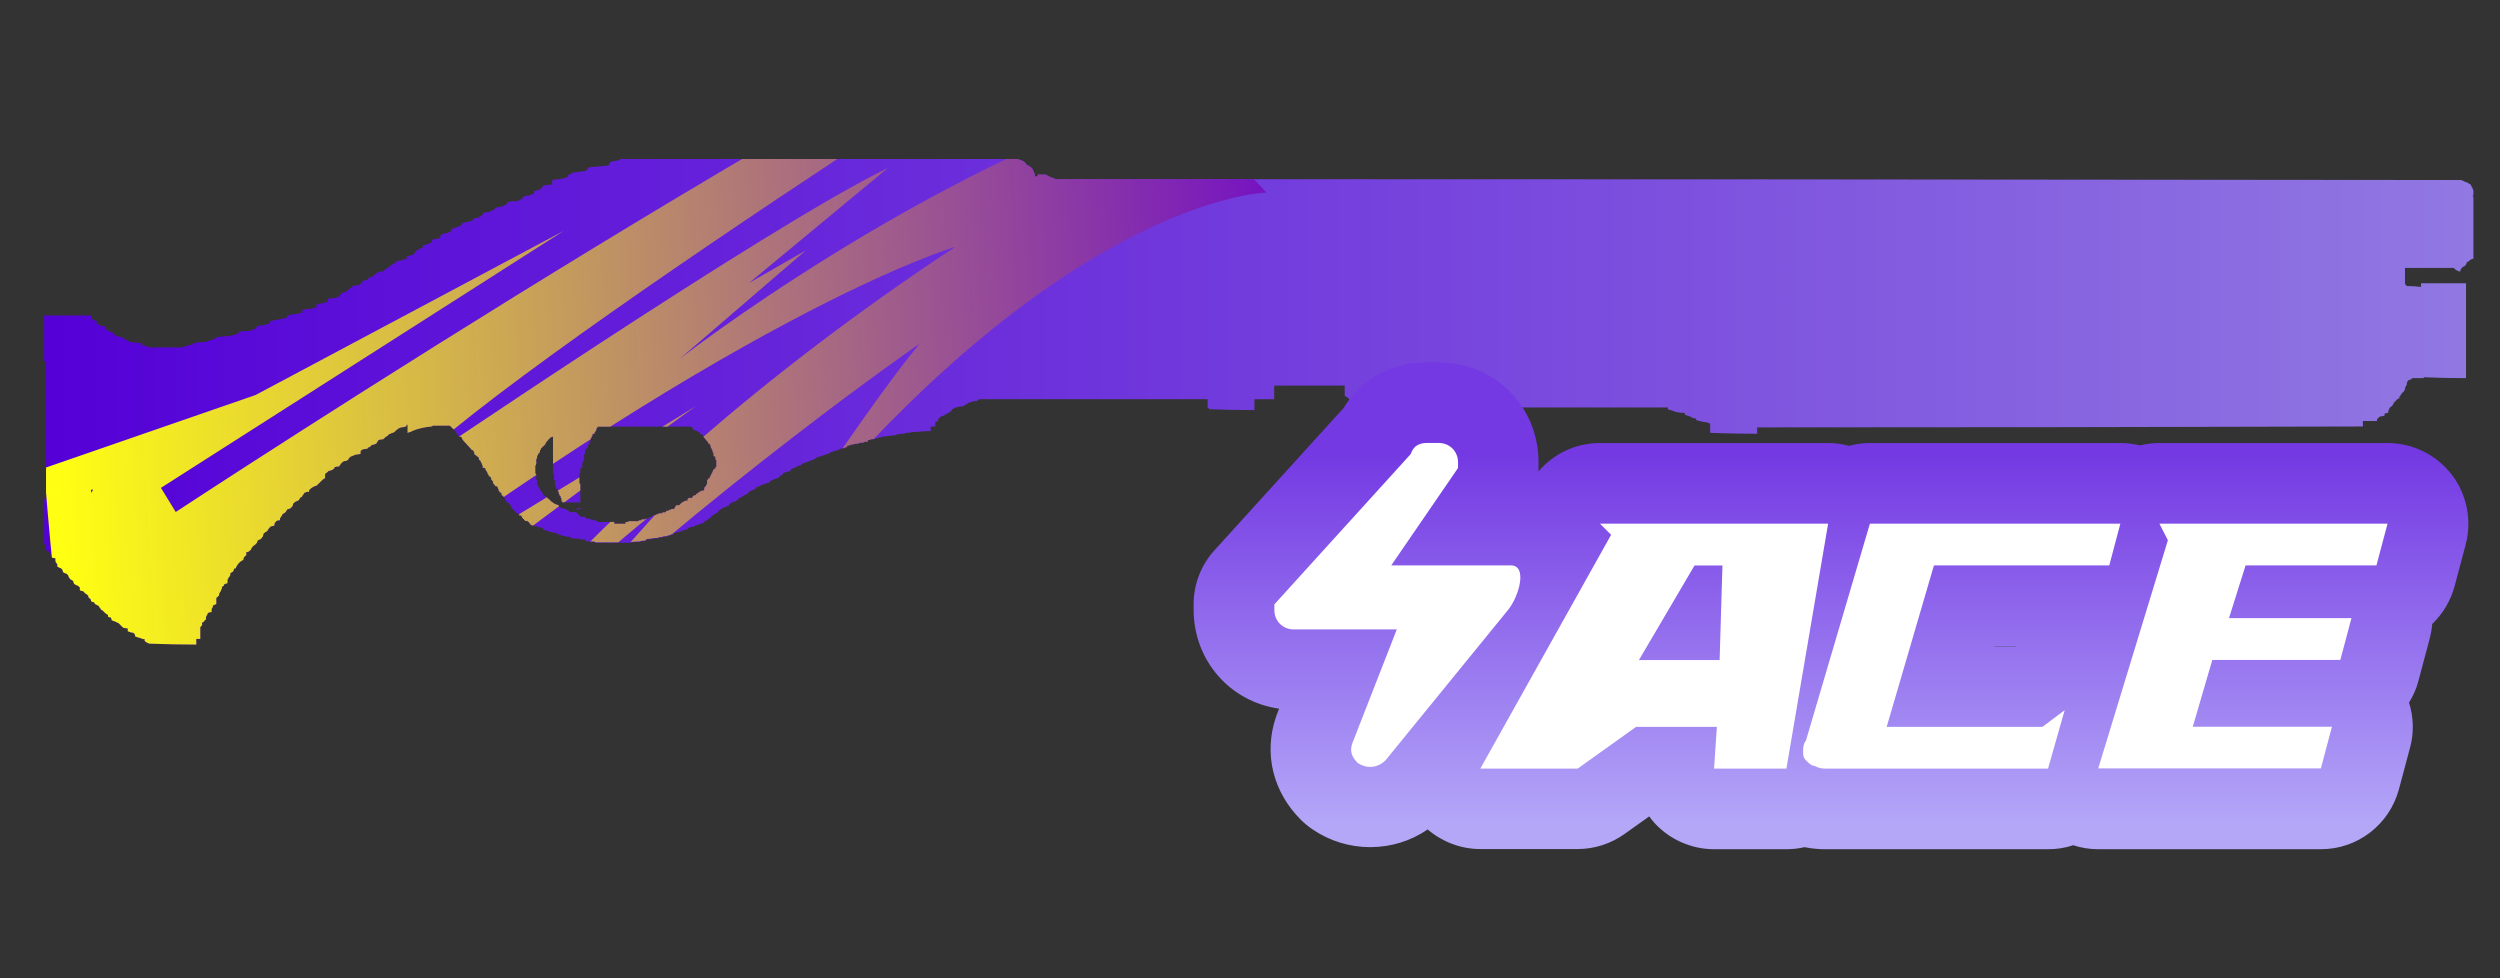 <?xml version="1.0" encoding="utf-8"?>
<!-- Generator: Adobe Illustrator 16.0.0, SVG Export Plug-In . SVG Version: 6.00 Build 0)  -->
<!DOCTYPE svg PUBLIC "-//W3C//DTD SVG 1.1//EN" "http://www.w3.org/Graphics/SVG/1.1/DTD/svg11.dtd">
<svg version="1.1" id="case1" xmlns="http://www.w3.org/2000/svg" xmlns:xlink="http://www.w3.org/1999/xlink" x="0px" y="0px"
	 width="92px" height="36px" viewBox="0 0 92 36" enable-background="new 0 0 92 36" xml:space="preserve">
<rect x="0" y="0" width="92" height="36" fill="#333333" stroke="none"/>
<linearGradient id="sawedoff_2_" gradientUnits="userSpaceOnUse" x1="1.625" y1="14.786" x2="91.023" y2="14.786">
	<stop  offset="0" style="stop-color:#5400D7"/>
	<stop  offset="1" style="stop-color:#9178E2"/>
</linearGradient>
<path id="sawedoff" fill="url(#sawedoff_2_)" d="M22.843,5.852H37.43c0.072,0.015,0.142,0.038,0.208,0.069
	c0.056,0.032,0.103,0.078,0.137,0.132l0.031,0.034h0.034c0.044,0.037,0.09,0.071,0.139,0.101c0.022,0.045,0.045,0.094,0.067,0.135
	c0.001,0.026,0.014,0.05,0.033,0.066v0.104h0.106V6.425h0.312c0.059,0.05,0.129,0.085,0.205,0.101
	c0.046,0.022,0.094,0.045,0.138,0.066c17.233,0,34.479,0.011,51.734,0.033c0.078,0.04,0.158,0.073,0.24,0.1
	c0.033,0.027,0.067,0.05,0.107,0.068c0.021,0.044,0.046,0.089,0.066,0.134c0.02,0.031,0.029,0.065,0.035,0.101v0.133
	c0.002,0.018-0.01,0.034-0.025,0.037c-0.003,0-0.007,0.001-0.01,0c0.021,0.016,0.031,0.039,0.035,0.064v2.259
	c-0.037,0.004-0.07,0.016-0.104,0.034c-0.042,0.04-0.089,0.074-0.139,0.101c-0.016,0.049-0.038,0.095-0.071,0.134
	c-0.058,0.015-0.106,0.051-0.138,0.103c-0.021,0.031-0.031,0.066-0.035,0.103c-0.077-0.016-0.148-0.051-0.208-0.103L90.3,9.859
	h-1.796v0.566c0.001,0.027,0.014,0.052,0.035,0.069l0.034,0.032c0.173,0,0.346,0.011,0.519,0.032v-0.134h1.658v3.492
	c-0.529,0-1.047-0.011-1.555-0.033v0.033h-0.414c-0.021-0.002-0.034,0.01-0.037,0.027c0,0.002,0,0.004,0,0.006
	c-0.029,0.024-0.064,0.036-0.104,0.033c-0.027,0.03-0.053,0.064-0.067,0.102v0.065c-0.021,0.017-0.033,0.042-0.034,0.068
	c-0.025,0.027-0.039,0.064-0.035,0.102c-0.002,0.025-0.015,0.049-0.035,0.064c-0.009,0.034-0.035,0.06-0.068,0.068
	c-0.018,0.037-0.041,0.071-0.067,0.102c0.002,0.017-0.013,0.031-0.026,0.032c-0.002,0-0.006,0-0.009,0v0.068
	c-0.057,0.014-0.104,0.05-0.137,0.102c-0.022,0.021-0.045,0.044-0.07,0.067c-0.002,0.025-0.014,0.049-0.03,0.066
	c-0.023,0.043-0.063,0.078-0.104,0.101c-0.021,0.017-0.035,0.041-0.036,0.068c-0.023,0.027-0.037,0.064-0.034,0.101v0.034
	c-0.048,0.001-0.095,0.012-0.138,0.033v0.066c-0.055,0.024-0.113,0.036-0.172,0.034l-0.104,0.102v0.066h-0.521v0.201
	c-7.441,0.022-14.872,0.034-22.29,0.033v0.235c-0.576,0-1.153-0.012-1.729-0.033v-0.334c-0.072-0.046-0.156-0.069-0.242-0.066
	l-0.275-0.07v-0.06c-0.075,0.006-0.15-0.019-0.207-0.067c-0.068-0.023-0.139-0.045-0.209-0.069v-0.066
	c-0.104,0.001-0.208-0.011-0.311-0.034c-0.103-0.04-0.207-0.073-0.313-0.101v-0.067H50.247c-0.097-0.023-0.188-0.057-0.276-0.101
	c-0.037-0.017-0.072-0.039-0.104-0.067c-0.057-0.026-0.113-0.048-0.174-0.066c-0.025-0.051-0.063-0.097-0.104-0.136
	c-0.038-0.017-0.072-0.039-0.104-0.065v-0.371h-2.596v0.503h-0.725v0.4c-0.53,0-1.082-0.01-1.659-0.032l-0.064-0.068V14.69H36.05
	c-0.042,0.011-0.078,0.035-0.104,0.068h-0.108c-0.029,0.024-0.067,0.036-0.104,0.032c-0.05,0.013-0.096,0.036-0.137,0.067
	c-0.06,0.03-0.117,0.064-0.172,0.101h-0.108c-0.044,0.017-0.091,0.028-0.139,0.033l-0.138,0.068
	c-0.011,0.041-0.036,0.076-0.069,0.101c-0.044,0.022-0.094,0.045-0.138,0.066c0,0.021-0.024,0.033-0.068,0.033
	c0.001,0.017-0.012,0.032-0.029,0.033c-0.002,0-0.004,0-0.007,0c-0.031,0.018-0.066,0.03-0.103,0.033
	c-0.046,0.045-0.082,0.079-0.104,0.102v0.067c-0.032,0.018-0.067,0.029-0.104,0.034v0.167H34.25v0.167
	c-0.163,0-0.324,0.011-0.485,0.032H33.73c-0.105,0-0.21,0.012-0.313,0.035h-0.034c-0.038-0.003-0.075,0.009-0.104,0.033H33.21
	c-0.107,0.002-0.213,0.025-0.312,0.066h-0.031c-0.093,0.001-0.186,0.012-0.276,0.033H32.52c-0.037,0.004-0.071,0.016-0.104,0.034
	h-0.034c-0.037-0.002-0.074,0.009-0.104,0.032h-0.034c-0.027,0.002-0.051,0.015-0.068,0.035H32.14
	c-0.049-0.006-0.098,0.005-0.139,0.032h-0.035c-0.024,0-0.035,0.022-0.035,0.067h-0.07c-0.038-0.003-0.075,0.009-0.104,0.033h-0.035
	c-0.048-0.005-0.097,0.006-0.138,0.033h-0.035c-0.059,0.003-0.117,0.015-0.173,0.033h-0.033c-0.026,0.001-0.051,0.014-0.068,0.034
	h-0.071c-0.022,0-0.034,0.022-0.034,0.066h-0.036c-0.026,0.001-0.051,0.014-0.068,0.034H31.03c-0.038-0.003-0.075,0.008-0.104,0.032
	H30.89c0.002,0.017-0.01,0.031-0.027,0.033c-0.002,0-0.005,0-0.008,0c-0.037,0.005-0.071,0.016-0.104,0.033h-0.033
	c-0.026,0.002-0.05,0.014-0.067,0.033h-0.035c-0.042,0.01-0.078,0.034-0.104,0.067H30.48c-0.027,0.003-0.052,0.015-0.071,0.034
	h-0.034l-0.067,0.033h-0.035c-0.026,0.002-0.051,0.014-0.069,0.033h-0.035c-0.017-0.002-0.032,0.009-0.034,0.026
	c0,0.003,0,0.006,0,0.009h-0.07c-0.033,0.008-0.059,0.032-0.069,0.064h-0.035c0.002,0.016-0.009,0.031-0.024,0.033
	c-0.003,0-0.007,0-0.009,0c-0.038-0.003-0.075,0.009-0.104,0.034H29.79c-0.016-0.002-0.031,0.009-0.034,0.025
	c0,0.003,0,0.006,0,0.008h-0.037c-0.017-0.001-0.032,0.01-0.034,0.026c0,0.002,0,0.004,0,0.007h-0.067
	c-0.017-0.003-0.032,0.009-0.035,0.025c0,0.002,0,0.005,0,0.007h-0.035c-0.035,0.008-0.062,0.034-0.07,0.068
	c-0.038-0.003-0.075,0.008-0.103,0.033h-0.036c-0.017-0.002-0.032,0.009-0.034,0.026c0,0.002,0,0.005,0,0.007h-0.034
	c0.002,0.017-0.011,0.031-0.027,0.033c-0.001,0-0.003,0-0.006,0c-0.038-0.003-0.076,0.009-0.105,0.034
	c-0.022,0-0.034,0.021-0.034,0.065h-0.034c0.001,0.017-0.011,0.032-0.027,0.034c-0.002,0-0.005,0-0.008,0
	c-0.049-0.006-0.098,0.007-0.138,0.036h-0.035l-0.07,0.065v0.041H28.72c-0.022,0-0.035,0.022-0.035,0.065H28.65
	c0.002,0.017-0.011,0.032-0.028,0.034c-0.002,0-0.004,0-0.007,0c-0.037,0.004-0.072,0.016-0.104,0.034h-0.033
	c0.001,0.017-0.013,0.032-0.03,0.033c-0.002,0-0.005,0-0.008,0c-0.026,0.002-0.051,0.015-0.068,0.035h-0.035
	c0.003,0.033-0.021,0.063-0.053,0.066c-0.006,0-0.011,0-0.016,0c-0.026,0.001-0.051,0.013-0.068,0.033h-0.037
	c-0.016-0.003-0.031,0.007-0.035,0.023c0,0.003,0,0.006,0,0.009h-0.066c-0.017-0.003-0.033,0.009-0.036,0.026
	c0,0.002,0,0.005,0,0.008h-0.034c-0.017-0.002-0.032,0.009-0.034,0.025c0,0.003,0,0.006,0,0.008h-0.037
	c-0.017-0.002-0.032,0.009-0.034,0.026c0,0.002,0,0.004,0,0.007h-0.07c0,0.043-0.011,0.066-0.034,0.066
	c-0.017-0.002-0.032,0.009-0.034,0.025c0,0.003,0,0.006,0,0.008h-0.035c-0.016-0.002-0.031,0.008-0.033,0.024
	c0,0.003-0.001,0.006,0,0.008h-0.07l-0.068,0.067c-0.022,0-0.035,0.021-0.035,0.065h-0.035c-0.046,0-0.069,0.011-0.069,0.033H27.37
	c0.002,0.017-0.01,0.033-0.027,0.035c-0.002,0-0.005,0-0.007,0c-0.016-0.003-0.032,0.008-0.035,0.025c0,0.002,0,0.005,0,0.008
	h-0.035c0.002,0.017-0.011,0.031-0.027,0.033c-0.002,0-0.004,0-0.007,0c-0.032-0.005-0.063,0.018-0.067,0.05
	c-0.001,0.006-0.001,0.012,0,0.019h-0.038c0.001,0.016-0.01,0.03-0.026,0.032c-0.002,0-0.004,0-0.007,0
	c-0.017-0.002-0.032,0.008-0.035,0.025c0,0.002,0,0.005,0,0.008h-0.035c-0.044,0-0.067,0.012-0.067,0.034h-0.036
	c-0.016-0.003-0.032,0.009-0.034,0.024c0,0.002,0,0.006,0,0.008h-0.035v0.033c-0.022,0-0.034,0.021-0.034,0.065h-0.034
	c-0.047,0-0.071,0.013-0.071,0.034h-0.034c-0.016-0.003-0.031,0.008-0.033,0.021c0,0.002,0,0.006,0,0.008H26.61l-0.103,0.068
	c-0.033,0.008-0.059,0.033-0.068,0.064c0.002,0.018-0.01,0.033-0.028,0.035c-0.002,0-0.004,0-0.006,0
	c-0.016-0.002-0.031,0.008-0.035,0.021c0,0.005-0.001,0.008,0,0.012h-0.035l-0.138,0.1c-0.023,0-0.034,0.023-0.034,0.068H26.13
	l-0.139,0.102c-0.016-0.003-0.031,0.008-0.034,0.023c0,0.004-0.001,0.006,0,0.008h-0.035c-0.023,0-0.032,0.021-0.032,0.067h-0.071
	c-0.017-0.003-0.032,0.011-0.034,0.025c0,0.003,0,0.005,0,0.007H25.75c-0.026,0.002-0.05,0.016-0.068,0.033
	c-0.038-0.006-0.075,0.009-0.104,0.031c-0.026,0.002-0.051,0.015-0.07,0.033h-0.035c-0.036,0.004-0.071,0.016-0.104,0.032
	c-0.034,0.009-0.061,0.034-0.069,0.067h-0.039c-0.037,0.005-0.073,0.016-0.104,0.033c-0.026,0.002-0.051,0.014-0.069,0.031h-0.03
	c-0.017,0-0.032,0.012-0.033,0.027c0,0.002,0,0.005,0,0.007h-0.037c-0.048-0.006-0.097,0.007-0.138,0.032h-0.036
	c-0.023,0-0.034,0.021-0.034,0.064h-0.071c-0.027,0.002-0.051,0.016-0.069,0.035h-0.032c-0.027,0-0.052,0.012-0.069,0.031h-0.07
	c-0.037-0.002-0.074,0.01-0.104,0.031h-0.036c-0.048,0.002-0.095,0.014-0.138,0.035c-0.093-0.002-0.186,0.01-0.275,0.033H23.88
	c-0.055-0.009-0.109,0.02-0.137,0.066h-0.035c-0.059-0.002-0.117,0.009-0.172,0.031h-0.037c-0.116,0.002-0.231,0.012-0.346,0.033
	H21.91l-0.034-0.033h-0.174v-0.021h-0.139l-0.035-0.068h-0.174l-0.034-0.031h-0.243l-0.034-0.035h-0.069v-0.032h-0.138l-0.034-0.03
	h-0.104l-0.035-0.035H20.56l-0.033-0.066h-0.104V19.6h-0.104l-0.07-0.033h-0.034l-0.036-0.031h-0.068l-0.035-0.033h-0.067
	l-0.033-0.066h-0.07v-0.037h-0.104l-0.035-0.031h-0.068l-0.035-0.033H19.56v-0.029h-0.036l-0.069-0.102H19.42v-0.035h-0.105v-0.033
	h-0.033V19.1h-0.035v-0.033h-0.034v-0.064H19.18v-0.035h-0.07v-0.031l-0.034-0.031h-0.034l-0.14-0.135v-0.033h-0.034v-0.012
	l-0.067-0.066V18.59h-0.037v-0.037H18.73v-0.031l-0.104-0.063v-0.037l-0.07-0.102v-0.033h-0.033v-0.034l-0.068-0.033v-0.066
	l-0.034-0.034h-0.037v-0.038L18.35,18.05v-0.03l-0.034-0.066V17.92c-0.029-0.024-0.066-0.037-0.104-0.034v-0.034l-0.067-0.065
	v-0.065l-0.036-0.036c0.002-0.016-0.008-0.03-0.024-0.032c-0.003,0-0.006,0-0.009,0v-0.069l-0.104-0.101v-0.032l-0.036-0.029v-0.04
	l-0.07-0.1v-0.034l-0.033-0.033h-0.069v-0.067l-0.035-0.077v-0.031l-0.035-0.033v-0.034l-0.07-0.068v-0.064l-0.172-0.137v-0.068
	l-0.034-0.033v-0.033c-0.047,0-0.07-0.011-0.07-0.033l-0.311-0.339V16.17h-0.035v-0.065c-0.017,0.002-0.033-0.01-0.034-0.027
	c0-0.002,0-0.005,0-0.007h-0.069l-0.104-0.134c0.002-0.017-0.009-0.033-0.026-0.036c-0.002,0-0.005,0-0.008,0v-0.036l-0.208-0.201
	H15.93c-0.018,0.019-0.042,0.031-0.068,0.033c-0.212,0.018-0.421,0.063-0.622,0.135c-0.046,0.021-0.094,0.044-0.137,0.065
	c-0.037,0.005-0.073,0.017-0.105,0.035v-0.299h-0.034v0.032l-0.034,0.033c-0.056,0.02-0.115,0.031-0.174,0.033
	c-0.064,0.02-0.124,0.055-0.172,0.102c-0.022,0.021-0.046,0.044-0.07,0.065c-0.028,0.025-0.066,0.039-0.104,0.035l-0.033,0.033
	c-0.045,0-0.086,0.025-0.104,0.067c-0.038,0.016-0.073,0.039-0.103,0.068l-0.071,0.067c-0.059,0.001-0.117,0.011-0.172,0.03
	c-0.017,0.037-0.04,0.071-0.067,0.102c0.002,0.017-0.01,0.032-0.026,0.033c-0.003,0-0.006,0-0.008,0l-0.069,0.033
	c-0.038-0.003-0.075,0.009-0.104,0.034c-0.018,0.041-0.059,0.067-0.104,0.066v0.033c-0.055,0.023-0.114,0.035-0.174,0.032
	c-0.038,0.017-0.073,0.039-0.104,0.066v0.102c-0.055,0.024-0.115,0.036-0.175,0.033c-0.059,0.019-0.116,0.041-0.172,0.067
	c-0.044,0.021-0.081,0.057-0.103,0.101c0.001,0.017-0.01,0.031-0.027,0.033c-0.003,0-0.005,0-0.008,0l-0.033,0.033
	c-0.048-0.006-0.098,0.006-0.138,0.034l-0.067,0.065l-0.07,0.103c-0.059-0.002-0.118,0.009-0.172,0.032v0.032l-0.034,0.034
	c-0.05,0.038-0.111,0.06-0.173,0.065l-0.07,0.068c-0.032,0.008-0.057,0.033-0.066,0.065v0.144c-0.027,0.001-0.052,0.013-0.07,0.034
	c-0.024,0.021-0.046,0.044-0.07,0.067c-0.067,0.066-0.126,0.122-0.171,0.167c-0.091,0.022-0.176,0.068-0.243,0.134l-0.034,0.034
	v0.062h-0.103c-0.018,0.02-0.043,0.032-0.07,0.034c-0.017,0.037-0.041,0.071-0.069,0.1c-0.008,0.034-0.034,0.06-0.068,0.069
	c-0.028,0.03-0.051,0.064-0.068,0.102c-0.046,0.021-0.094,0.042-0.138,0.065l-0.07,0.066c-0.004,0.036-0.016,0.069-0.034,0.103
	c-0.023,0.021-0.047,0.045-0.067,0.065c-0.032,0.019-0.068,0.03-0.104,0.034c-0.028,0.029-0.052,0.063-0.068,0.102
	c-0.032,0.03-0.069,0.055-0.109,0.073c-0.02,0.017-0.032,0.04-0.034,0.065c-0.028,0.029-0.051,0.063-0.068,0.103v0.065
	c-0.048-0.006-0.097,0.007-0.138,0.033c-0.029,0.028-0.052,0.063-0.069,0.103v0.063c-0.048,0.002-0.096,0.014-0.139,0.032
	L9.891,19.45c-0.018,0.036-0.041,0.069-0.068,0.104C9.785,19.57,9.75,19.592,9.719,19.62c-0.026,0.026-0.039,0.063-0.036,0.101
	c0.003,0.018-0.008,0.031-0.025,0.035c-0.003,0-0.006,0-0.009,0c-0.002,0.025-0.014,0.049-0.034,0.064
	c-0.04,0.033-0.087,0.057-0.137,0.068c0.003,0.039-0.01,0.072-0.035,0.102l-0.067,0.066c-0.045,0.021-0.082,0.057-0.105,0.102
	c-0.019,0.018-0.031,0.041-0.033,0.066c-0.022,0.021-0.044,0.045-0.07,0.064c-0.029,0.023-0.066,0.037-0.104,0.031v0.107
	l-0.069,0.065c-0.025,0.026-0.037,0.063-0.034,0.101c-0.031,0.027-0.066,0.053-0.105,0.068c-0.022,0.021-0.044,0.042-0.067,0.066
	c-0.029,0.027-0.053,0.063-0.071,0.101c-0.02,0.017-0.032,0.041-0.033,0.065c0,0.021-0.024,0.033-0.07,0.033
	c-0.004,0.035-0.016,0.068-0.034,0.102c-0.03,0.027-0.065,0.05-0.104,0.063v0.069c-0.011,0.04-0.036,0.074-0.069,0.102
	c-0.002,0.025-0.015,0.051-0.035,0.064v0.132c-0.032,0.019-0.067,0.028-0.103,0.033c-0.02,0.019-0.033,0.042-0.035,0.065
	c-0.033,0.01-0.06,0.035-0.069,0.068c0.003,0.036-0.009,0.07-0.034,0.1c-0.001,0.026-0.014,0.053-0.035,0.067
	C8.073,21.825,8.06,21.861,8.062,21.9c0.002,0.017-0.009,0.031-0.025,0.033c-0.003,0-0.006,0-0.008,0
	c-0.009,0.031-0.036,0.059-0.069,0.064v0.232c-0.031,0.021-0.067,0.031-0.103,0.035c-0.019,0.027-0.03,0.063-0.034,0.094
	c-0.021,0.02-0.034,0.043-0.035,0.068v0.102c-0.049-0.006-0.098,0.009-0.139,0.033c-0.001,0.026-0.014,0.053-0.034,0.068
	C7.613,22.659,7.6,22.684,7.58,22.699v0.102c-0.034,0.012-0.061,0.038-0.072,0.073c-0.018,0.021-0.043,0.032-0.07,0.033v0.102
	l-0.067,0.067v0.436H7.223v0.209c-0.578,0-1.153-0.014-1.728-0.035c-0.065-0.02-0.124-0.055-0.173-0.101V23.52
	c-0.049,0.004-0.098-0.008-0.14-0.033c-0.071-0.016-0.14-0.039-0.207-0.066c0.002-0.037-0.009-0.072-0.034-0.102l-0.034-0.032
	C4.836,23.282,4.766,23.26,4.7,23.23v-0.104c-0.06,0.001-0.118-0.01-0.172-0.03c-0.022-0.023-0.046-0.047-0.07-0.068l-0.104-0.103
	c-0.027-0.001-0.052-0.014-0.07-0.03c-0.056-0.027-0.114-0.049-0.173-0.066c-0.003-0.036-0.015-0.07-0.034-0.102
	c-0.037-0.004-0.072-0.018-0.104-0.033v-0.065c-0.038-0.019-0.072-0.042-0.104-0.069c-0.044-0.043-0.08-0.076-0.103-0.101
	c-0.034-0.009-0.062-0.034-0.07-0.067c-0.027-0.027-0.05-0.061-0.068-0.096c-0.046-0.023-0.094-0.047-0.139-0.07
	c-0.002-0.022-0.014-0.047-0.034-0.063c-0.036-0.005-0.071-0.018-0.103-0.034c0.002-0.037-0.01-0.073-0.034-0.101
	c-0.033-0.008-0.059-0.033-0.068-0.066v-0.038c-0.041-0.041-0.087-0.073-0.138-0.103c-0.01-0.032-0.037-0.059-0.07-0.066
	c-0.037-0.004-0.071-0.016-0.104-0.033v-0.102l-0.07-0.064c-0.05-0.014-0.097-0.035-0.138-0.068
	c-0.019-0.028-0.031-0.063-0.036-0.102c-0.03-0.027-0.065-0.05-0.104-0.066c-0.028-0.029-0.051-0.064-0.069-0.104
	c-0.001-0.025-0.014-0.05-0.034-0.066l-0.034-0.035c-0.05-0.01-0.098-0.031-0.138-0.063c0.003-0.037-0.01-0.074-0.037-0.104
	l-0.033-0.034c-0.049-0.015-0.096-0.036-0.137-0.065v-0.102c-0.017,0.002-0.033-0.012-0.035-0.025c0-0.004,0-0.006,0-0.007
	c-0.021-0.019-0.033-0.042-0.034-0.065v-0.104c-0.048-0.002-0.096-0.016-0.139-0.031c-0.001-0.027-0.014-0.053-0.033-0.068
	c-0.004-0.035-0.016-0.07-0.034-0.104v-0.031l-0.138-0.065v-0.136c-0.02-0.018-0.032-0.039-0.034-0.064
	c-0.021-0.016-0.033-0.04-0.036-0.064V18.36c0.026-0.001,0.051-0.013,0.069-0.033v-5.008c-0.018-0.02-0.042-0.031-0.069-0.033
	v-1.678h1.727v0.101c0.031,0.028,0.065,0.051,0.103,0.068c0.029,0.024,0.067,0.037,0.105,0.034v0.101
	c0.047,0.022,0.094,0.043,0.138,0.068c0.056,0.02,0.114,0.031,0.173,0.033c0.002,0.026,0.014,0.05,0.035,0.066
	c0,0.044,0.025,0.084,0.067,0.102c0.055,0.023,0.115,0.035,0.175,0.032v0.068c0.064,0.044,0.134,0.078,0.208,0.102
	c0.066,0.022,0.137,0.035,0.207,0.035v0.064c0.076,0.015,0.148,0.05,0.207,0.101c0.137,0.024,0.276,0.036,0.415,0.035v0.066
	c0.108,0.02,0.213,0.054,0.313,0.101h1.209c0.11-0.049,0.227-0.083,0.346-0.101c0.033-0.008,0.06-0.033,0.07-0.066h0.034
	c0.137-0.022,0.276-0.034,0.415-0.035c0.101-0.045,0.205-0.079,0.313-0.101c0.02-0.017,0.031-0.04,0.033-0.064h0.035
	c0.134-0.03,0.273-0.045,0.411-0.042c0.141-0.023,0.281-0.058,0.417-0.102v-0.067c0.137-0.021,0.275-0.032,0.414-0.032
	c0.083-0.028,0.164-0.062,0.242-0.102v-0.066h0.035c0.055-0.019,0.113-0.03,0.171-0.033c0.093-0.018,0.186-0.04,0.277-0.067
	c0.018-0.031,0.029-0.065,0.034-0.101h0.069c0.043-0.022,0.091-0.034,0.139-0.034c0.113-0.021,0.241-0.044,0.377-0.068
	c0.02-0.03,0.032-0.065,0.036-0.101h0.034c0.067-0.021,0.137-0.033,0.208-0.033c0.094-0.022,0.195-0.044,0.31-0.067v-0.098
	c0.089-0.024,0.182-0.036,0.275-0.033c0.07-0.022,0.151-0.044,0.243-0.065v-0.106c0.066-0.026,0.137-0.038,0.208-0.033
	c0.066-0.03,0.135-0.052,0.207-0.067V11c0.09-0.025,0.182-0.037,0.275-0.033c0.057-0.026,0.115-0.048,0.175-0.065v-0.07h0.033
	c0.018-0.041,0.059-0.067,0.104-0.067c0.05-0.013,0.097-0.036,0.137-0.069l0.07-0.064c0.026-0.034,0.063-0.058,0.104-0.068V10.53
	c0.08-0.023,0.162-0.034,0.245-0.032c0.025-0.023,0.047-0.045,0.07-0.069l0.104-0.101c0.055-0.024,0.113-0.036,0.173-0.033v-0.066
	c0.043-0.021,0.09-0.033,0.138-0.033c0.04-0.042,0.086-0.076,0.137-0.103c0.021-0.016,0.035-0.04,0.038-0.066h0.033
	c0.054-0.025,0.113-0.036,0.173-0.035c0.05-0.027,0.097-0.062,0.138-0.102c0.038-0.017,0.074-0.04,0.104-0.069
	c0.018-0.019,0.043-0.031,0.069-0.032v-0.03c0.05-0.038,0.11-0.061,0.172-0.067V9.625h0.034c0.041-0.027,0.089-0.039,0.138-0.033
	c0.07-0.021,0.151-0.044,0.243-0.066V9.428h0.034c0.055-0.024,0.114-0.035,0.173-0.033c0.024-0.021,0.047-0.045,0.07-0.068
	c0.018-0.037,0.041-0.071,0.068-0.101c0.032-0.019,0.068-0.03,0.104-0.035V9.156c0.043-0.022,0.091-0.034,0.14-0.034V9.021h0.07
	c0.029-0.024,0.067-0.036,0.104-0.033c0.05-0.013,0.098-0.036,0.139-0.068c0.025-0.028,0.037-0.064,0.033-0.102h0.03
	c0.065-0.025,0.136-0.036,0.207-0.032c0.022-0.022,0.047-0.045,0.07-0.068V8.653c0.061-0.042,0.131-0.065,0.205-0.065
	c0.061-0.019,0.12-0.042,0.177-0.068V8.453h0.036c0.027-0.049,0.082-0.077,0.137-0.069c0.063-0.039,0.134-0.066,0.208-0.08V8.24
	c0.071-0.046,0.155-0.07,0.241-0.068c0.067-0.029,0.137-0.052,0.209-0.068V8.037h0.034c0.054-0.022,0.112-0.033,0.171-0.031
	c0.04-0.042,0.087-0.076,0.139-0.103V7.835C17.84,7.816,17.92,7.805,18,7.804c0.064-0.043,0.135-0.077,0.208-0.101V7.64h0.074
	c0.054-0.024,0.114-0.035,0.173-0.034c0.072-0.026,0.141-0.062,0.204-0.105V7.435c0.125-0.021,0.25-0.032,0.376-0.033L19.24,7.3
	V7.232h0.034c0.055-0.023,0.114-0.034,0.174-0.032c0.066-0.031,0.136-0.053,0.208-0.068v-0.1h0.034
	c0.029-0.024,0.066-0.036,0.104-0.033c0.049-0.013,0.096-0.035,0.138-0.065c0.022-0.031,0.037-0.066,0.044-0.104h0.034
	c0.079-0.021,0.16-0.034,0.242-0.037h0.07V6.629c0.09-0.025,0.183-0.037,0.276-0.034c0.054-0.024,0.113-0.036,0.172-0.034
	c0.046-0.021,0.092-0.043,0.139-0.064V6.425h0.067c0.023-0.022,0.046-0.045,0.071-0.068l0.517-0.068
	c0.031-0.047,0.066-0.091,0.104-0.132c0.23-0.023,0.471-0.045,0.727-0.068c0.013-0.049,0.036-0.095,0.068-0.136
	c0.115-0.021,0.231-0.044,0.346-0.064c-0.003-0.017,0.009-0.033,0.025-0.036C22.836,5.851,22.84,5.851,22.843,5.852z M21.944,15.767
	v0.067l-0.034,0.032v0.033c-0.017-0.001-0.033,0.011-0.034,0.028c0,0.002,0,0.005,0,0.007v0.033h-0.07v0.067
	c-0.017-0.002-0.032,0.01-0.034,0.027c0,0.002,0,0.004,0,0.006v0.034l-0.035,0.032v0.071l-0.034,0.067v0.066H21.67v0.033
	c-0.017-0.002-0.031,0.009-0.034,0.026c0,0.002,0,0.005,0,0.008v0.066l-0.068,0.04v0.064H21.53v0.135h-0.035v0.235H21.46v0.068
	c-0.016-0.002-0.031,0.008-0.034,0.024c0,0.003,0,0.006,0,0.009v0.167c-0.046,0-0.071,0.012-0.071,0.033v0.17h-0.034v0.369
	l0.034,0.033v0.671h-0.659v-0.033h-0.032v-0.1l-0.031-0.034v-0.067h-0.037V18.22l-0.036-0.064v-0.07h-0.034v-0.064l-0.07-0.066
	v-0.067l-0.034-0.034v-0.168l-0.035-0.032v-0.201l-0.037-0.033v-1.345h-0.032l-0.07,0.034c0.001,0.017-0.012,0.031-0.028,0.032
	c-0.002,0-0.003,0-0.006,0l-0.138,0.169v0.033l-0.172,0.168v0.032l-0.035,0.033v0.067l-0.068,0.068v0.034l-0.035,0.032v0.069
	l-0.032,0.064v0.168L19.7,17.145v0.273l0.034,0.033v0.201l0.033,0.032v0.135l0.035,0.032v0.069l0.068,0.033v0.066l0.035,0.034v0.033
	l0.072,0.067v0.065h0.034l0.138,0.102v0.033h0.033l0.14,0.133h0.032v0.034h0.034l0.037,0.035h0.033l0.071,0.035h0.033v0.064h0.037
	l0.038,0.033h0.034l0.035,0.031h0.103v0.033h0.07v0.033h0.031l0.067,0.063h0.244v0.037h0.034v0.033h0.034v0.031h0.036v0.033h0.034
	v0.039h0.175l0.034,0.064h0.105l0.033,0.027h0.104v0.031h0.104l0.034,0.035h0.034l0.035,0.031h0.587v0.068h0.415v-0.066h0.105
	v-0.027h0.377v-0.033h0.104v-0.034h0.137V19.09h0.138v-0.063h0.107v-0.039h0.038v-0.033h0.104l0.033-0.031h0.071v-0.033h0.139
	v-0.035h0.103l0.07-0.064h0.069v-0.032h0.07l0.033-0.032h0.104v-0.033l0.07-0.104h0.104l0.102-0.103h0.036
	c-0.002-0.016,0.009-0.03,0.025-0.032c0.002,0,0.005,0,0.008,0l0.067-0.032h0.071v-0.068c0.017,0.002,0.031-0.009,0.034-0.026
	c0-0.002,0-0.005,0-0.007h0.137v-0.033l0.07-0.068h0.067c-0.003-0.033,0.02-0.062,0.053-0.066c0.006,0,0.011,0,0.017,0
	c-0.001-0.017,0.011-0.032,0.028-0.034c0.002,0,0.003,0,0.006,0l0.03-0.034h0.034l0.034-0.032h0.07l0.033-0.034v-0.066
	c-0.002-0.017,0.01-0.031,0.027-0.033c0.002,0,0.004,0,0.007,0v-0.035h0.034v-0.035c-0.001-0.017,0.011-0.031,0.027-0.033
	c0.003,0,0.005,0,0.008,0v-0.167h0.034v-0.037l0.07-0.034v-0.06h0.033v-0.04c-0.002-0.015,0.008-0.03,0.023-0.032
	c0.004,0,0.007,0,0.011,0v-0.033c-0.002-0.017,0.01-0.032,0.027-0.035c0.002,0,0.005,0,0.007,0v-0.035l0.034-0.064
	c0-0.022,0.023-0.034,0.068-0.034v-0.066h0.034v-0.238c0.002-0.016-0.009-0.031-0.025-0.033c-0.003,0-0.006,0-0.009,0v-0.1
	l-0.068-0.033V16.71c0-0.044-0.011-0.068-0.034-0.068v-0.066l-0.034-0.033v-0.035l-0.034-0.034v-0.066l-0.033-0.034V16.34
	l-0.07-0.033v-0.034l-0.171-0.203v-0.033l-0.07-0.066H25.78l-0.034-0.033v-0.036h-0.034l-0.104-0.065H25.54l-0.069-0.105
	c-0.029-0.024-0.066-0.036-0.104-0.033h-3.353c-0.017-0.002-0.033,0.01-0.035,0.027c0,0.002,0,0.004,0,0.006
	c0.004,0.015-0.004,0.03-0.019,0.034C21.954,15.768,21.949,15.768,21.944,15.767z M21.219,18.76
	c0.002-0.025,0.015-0.051,0.034-0.066h0.174C21.355,18.707,21.286,18.73,21.219,18.76z M3.352,18.155
	c0.002-0.027,0.014-0.051,0.034-0.069c0.021-0.016,0.033-0.04,0.035-0.066H3.352v0.133V18.155z"/>
<g>
	<defs>
		<path id="sawedoff_1_" d="M22.843,5.852H37.43c0.072,0.015,0.142,0.038,0.208,0.069c0.056,0.032,0.103,0.078,0.137,0.132
			l0.031,0.034h0.034c0.044,0.037,0.09,0.071,0.139,0.101c0.022,0.045,0.045,0.094,0.067,0.135c0.001,0.026,0.014,0.05,0.033,0.066
			v0.104h0.106V6.425h0.312c0.059,0.05,0.129,0.085,0.205,0.101c0.046,0.022,0.094,0.045,0.138,0.066
			c17.233,0,34.479,0.011,51.734,0.033c0.078,0.04,0.158,0.073,0.24,0.1c0.033,0.027,0.067,0.05,0.107,0.068
			c0.021,0.044,0.046,0.089,0.066,0.134c0.02,0.031,0.029,0.065,0.035,0.101v0.133c0.002,0.018-0.01,0.034-0.025,0.037
			c-0.003,0-0.007,0.001-0.01,0c0.021,0.016,0.031,0.039,0.035,0.064v2.259c-0.037,0.004-0.07,0.016-0.104,0.034
			c-0.042,0.04-0.089,0.074-0.139,0.101c-0.016,0.049-0.038,0.095-0.071,0.134c-0.058,0.015-0.106,0.051-0.138,0.103
			c-0.021,0.031-0.031,0.066-0.035,0.103c-0.077-0.016-0.148-0.051-0.208-0.103L90.3,9.859h-1.796v0.566
			c0.001,0.027,0.014,0.052,0.035,0.069l0.034,0.032c0.173,0,0.346,0.011,0.519,0.032v-0.134h1.658v3.492
			c-0.529,0-1.047-0.011-1.555-0.033v0.033h-0.414c-0.021-0.002-0.034,0.01-0.037,0.027c0,0.002,0,0.004,0,0.006
			c-0.029,0.024-0.064,0.036-0.104,0.033c-0.027,0.03-0.053,0.064-0.067,0.102v0.065c-0.021,0.017-0.033,0.042-0.034,0.068
			c-0.025,0.027-0.039,0.064-0.035,0.102c-0.002,0.025-0.015,0.049-0.035,0.064c-0.009,0.034-0.035,0.06-0.068,0.068
			c-0.018,0.037-0.041,0.071-0.067,0.102c0.002,0.017-0.013,0.031-0.026,0.032c-0.002,0-0.006,0-0.009,0v0.068
			c-0.057,0.014-0.104,0.05-0.137,0.102c-0.022,0.021-0.045,0.044-0.07,0.067c-0.002,0.025-0.014,0.049-0.03,0.066
			c-0.023,0.043-0.063,0.078-0.104,0.101c-0.021,0.017-0.035,0.041-0.036,0.068c-0.023,0.027-0.037,0.064-0.034,0.101v0.034
			c-0.048,0.001-0.095,0.012-0.138,0.033v0.066c-0.055,0.024-0.113,0.036-0.172,0.034l-0.104,0.102v0.066h-0.521v0.2
			c-7.441,0.022-14.872,0.035-22.29,0.033v0.235c-0.576,0-1.153-0.012-1.729-0.032v-0.334c-0.072-0.047-0.156-0.07-0.242-0.066
			l-0.275-0.07v-0.06c-0.075,0.006-0.15-0.019-0.207-0.067c-0.068-0.023-0.139-0.045-0.209-0.069v-0.066
			c-0.104,0.001-0.208-0.011-0.311-0.034c-0.103-0.04-0.207-0.073-0.313-0.101v-0.067H50.247c-0.097-0.023-0.188-0.057-0.276-0.101
			c-0.037-0.017-0.072-0.039-0.104-0.067c-0.057-0.026-0.113-0.048-0.174-0.066c-0.025-0.051-0.063-0.097-0.104-0.136
			c-0.038-0.017-0.072-0.039-0.104-0.065v-0.371h-2.596v0.503h-0.725v0.4c-0.53,0-1.082-0.01-1.659-0.032l-0.064-0.068V14.69H36.05
			c-0.042,0.011-0.078,0.035-0.104,0.068h-0.108c-0.029,0.024-0.067,0.036-0.104,0.032c-0.05,0.013-0.096,0.036-0.137,0.067
			c-0.06,0.03-0.117,0.064-0.172,0.101h-0.108c-0.044,0.017-0.091,0.028-0.139,0.033l-0.138,0.068
			c-0.011,0.041-0.036,0.076-0.069,0.101c-0.044,0.022-0.094,0.045-0.138,0.066c0,0.021-0.024,0.033-0.068,0.033
			c0.001,0.017-0.012,0.032-0.029,0.033c-0.002,0-0.004,0-0.007,0c-0.031,0.018-0.066,0.03-0.103,0.033
			c-0.046,0.045-0.082,0.079-0.104,0.102v0.067c-0.032,0.018-0.067,0.029-0.104,0.033v0.168H34.25v0.166
			c-0.163,0-0.324,0.012-0.485,0.033H33.73c-0.105,0-0.21,0.012-0.313,0.035h-0.034c-0.038-0.004-0.075,0.008-0.104,0.032H33.21
			c-0.107,0.002-0.213,0.024-0.312,0.065h-0.031c-0.093,0.002-0.186,0.013-0.276,0.033H32.52c-0.037,0.004-0.071,0.017-0.104,0.035
			h-0.034c-0.037-0.003-0.074,0.008-0.104,0.031h-0.034c-0.027,0.002-0.051,0.016-0.068,0.035H32.14
			c-0.049-0.006-0.098,0.005-0.139,0.031h-0.035c-0.024,0-0.035,0.022-0.035,0.068h-0.07c-0.038-0.004-0.075,0.008-0.104,0.032
			h-0.035c-0.048-0.005-0.097,0.006-0.138,0.033h-0.035c-0.059,0.003-0.117,0.015-0.173,0.032h-0.033
			c-0.026,0.002-0.051,0.015-0.068,0.035h-0.071c-0.022,0-0.034,0.021-0.034,0.065h-0.036c-0.026,0.001-0.051,0.015-0.068,0.034
			H31.03c-0.038-0.003-0.075,0.008-0.104,0.031H30.89c0.002,0.018-0.01,0.031-0.027,0.033c-0.002,0-0.005,0-0.008,0
			c-0.037,0.006-0.071,0.017-0.104,0.033h-0.033c-0.026,0.002-0.05,0.014-0.067,0.033h-0.035c-0.042,0.01-0.078,0.034-0.104,0.066
			H30.48c-0.027,0.004-0.052,0.016-0.071,0.035h-0.034l-0.067,0.032h-0.035c-0.026,0.003-0.051,0.015-0.069,0.033h-0.035
			c-0.017-0.002-0.032,0.009-0.034,0.026c0,0.002,0,0.006,0,0.009h-0.07c-0.033,0.008-0.059,0.032-0.069,0.063h-0.035
			c0.002,0.017-0.009,0.031-0.024,0.033c-0.003,0-0.007,0-0.009,0c-0.038-0.003-0.075,0.01-0.104,0.034H29.79
			c-0.016-0.002-0.031,0.009-0.034,0.024c0,0.004,0,0.006,0,0.009h-0.037c-0.017-0.001-0.032,0.01-0.034,0.026
			c0,0.002,0,0.004,0,0.006h-0.067c-0.017-0.002-0.032,0.01-0.035,0.025c0,0.002,0,0.006,0,0.008h-0.035
			c-0.035,0.008-0.062,0.033-0.07,0.067c-0.038-0.003-0.075,0.008-0.103,0.033h-0.036c-0.017-0.003-0.032,0.009-0.034,0.026
			c0,0.002,0,0.004,0,0.006h-0.034c0.002,0.018-0.011,0.031-0.027,0.033c-0.001,0-0.003,0-0.006,0
			c-0.038-0.002-0.076,0.01-0.105,0.034c-0.022,0-0.034,0.021-0.034,0.065h-0.034c0.001,0.017-0.011,0.031-0.027,0.033
			c-0.002,0-0.005,0-0.008,0c-0.049-0.006-0.098,0.008-0.138,0.037h-0.035l-0.07,0.064v0.041H28.72
			c-0.022,0-0.035,0.021-0.035,0.064H28.65c0.002,0.018-0.011,0.033-0.028,0.035c-0.002,0-0.004,0-0.007,0
			c-0.037,0.004-0.072,0.016-0.104,0.033h-0.033c0.001,0.018-0.013,0.032-0.03,0.033c-0.002,0-0.005,0-0.008,0
			c-0.026,0.002-0.051,0.016-0.068,0.035h-0.035c0.003,0.033-0.021,0.063-0.053,0.066c-0.006,0-0.011,0-0.016,0
			c-0.026,0-0.051,0.012-0.068,0.032h-0.037c-0.016-0.003-0.031,0.007-0.035,0.022c0,0.004,0,0.007,0,0.01h-0.066
			c-0.017-0.003-0.033,0.009-0.036,0.025c0,0.002,0,0.006,0,0.008h-0.034c-0.017-0.002-0.032,0.01-0.034,0.025
			c0,0.004,0,0.006,0,0.008h-0.037c-0.017-0.002-0.032,0.01-0.034,0.026c0,0.002,0,0.005,0,0.007h-0.07
			c0,0.043-0.011,0.066-0.034,0.066c-0.017-0.002-0.032,0.009-0.034,0.025c0,0.002,0,0.006,0,0.008h-0.035
			c-0.016-0.002-0.031,0.008-0.033,0.023c0,0.004-0.001,0.006,0,0.008h-0.07l-0.068,0.067c-0.022,0-0.035,0.021-0.035,0.065h-0.035
			c-0.046,0-0.069,0.011-0.069,0.033H27.37c0.002,0.017-0.01,0.032-0.027,0.035c-0.002,0-0.005,0-0.007,0
			c-0.016-0.004-0.032,0.008-0.035,0.024c0,0.002,0,0.005,0,0.008h-0.035c0.002,0.017-0.011,0.031-0.027,0.033
			c-0.002,0-0.004,0-0.007,0c-0.032-0.005-0.063,0.019-0.067,0.05c-0.001,0.006-0.001,0.012,0,0.02h-0.038
			c0.001,0.016-0.01,0.029-0.026,0.031c-0.002,0-0.004,0-0.007,0c-0.017-0.002-0.032,0.008-0.035,0.025c0,0.002,0,0.005,0,0.008
			h-0.035c-0.044,0-0.067,0.012-0.067,0.034h-0.036c-0.016-0.003-0.032,0.009-0.034,0.024c0,0.002,0,0.006,0,0.008h-0.035v0.033
			c-0.022,0-0.034,0.021-0.034,0.065h-0.034c-0.047,0-0.071,0.013-0.071,0.034h-0.034c-0.016-0.003-0.031,0.008-0.033,0.021
			c0,0.002,0,0.006,0,0.008H26.61l-0.103,0.068c-0.033,0.008-0.059,0.033-0.068,0.064c0.002,0.018-0.01,0.033-0.028,0.035
			c-0.002,0-0.004,0-0.006,0c-0.016-0.002-0.031,0.008-0.035,0.021c0,0.005-0.001,0.008,0,0.012h-0.035l-0.138,0.1
			c-0.023,0-0.034,0.023-0.034,0.068H26.13l-0.139,0.102c-0.016-0.003-0.031,0.008-0.034,0.023c0,0.004-0.001,0.006,0,0.008h-0.035
			c-0.023,0-0.032,0.021-0.032,0.067h-0.071c-0.017-0.003-0.032,0.011-0.034,0.025c0,0.003,0,0.005,0,0.007H25.75
			c-0.026,0.002-0.05,0.016-0.068,0.033c-0.038-0.006-0.075,0.009-0.104,0.031c-0.026,0.002-0.051,0.015-0.07,0.033h-0.035
			c-0.036,0.004-0.071,0.016-0.104,0.032c-0.034,0.009-0.061,0.034-0.069,0.067h-0.039c-0.037,0.005-0.073,0.016-0.104,0.033
			c-0.026,0.002-0.051,0.014-0.069,0.031h-0.03c-0.017,0-0.032,0.012-0.033,0.027c0,0.002,0,0.005,0,0.007h-0.037
			c-0.048-0.006-0.097,0.007-0.138,0.032h-0.036c-0.023,0-0.034,0.021-0.034,0.064h-0.071c-0.027,0.002-0.051,0.016-0.069,0.035
			h-0.032c-0.027,0-0.052,0.012-0.069,0.031h-0.07c-0.037-0.002-0.074,0.01-0.104,0.031h-0.036
			c-0.048,0.002-0.095,0.014-0.138,0.035c-0.093-0.002-0.186,0.01-0.275,0.033H23.88c-0.055-0.009-0.109,0.02-0.137,0.066h-0.035
			c-0.059-0.002-0.117,0.009-0.172,0.031h-0.037c-0.116,0.002-0.231,0.012-0.346,0.033H21.91l-0.034-0.033h-0.174v-0.021h-0.139
			l-0.035-0.068h-0.174l-0.034-0.031h-0.243l-0.034-0.035h-0.069v-0.032h-0.138l-0.034-0.03h-0.104l-0.035-0.035H20.56l-0.033-0.066
			h-0.104V19.6h-0.104l-0.07-0.033h-0.034l-0.036-0.031h-0.068l-0.035-0.033h-0.067l-0.033-0.066h-0.07v-0.037h-0.104l-0.035-0.031
			h-0.068l-0.035-0.033H19.56v-0.029h-0.036l-0.069-0.102H19.42v-0.035h-0.105v-0.033h-0.033V19.1h-0.035v-0.033h-0.034v-0.064
			H19.18v-0.035h-0.07v-0.031l-0.034-0.031h-0.034l-0.14-0.135v-0.033h-0.034v-0.012l-0.067-0.066V18.59h-0.037v-0.037H18.73v-0.031
			l-0.104-0.063v-0.037l-0.07-0.102v-0.033h-0.033v-0.034l-0.068-0.032v-0.066l-0.034-0.034h-0.037v-0.038L18.35,18.05v-0.03
			l-0.034-0.065V17.92c-0.029-0.023-0.066-0.037-0.104-0.033v-0.035l-0.067-0.064v-0.064l-0.036-0.037
			c0.002-0.016-0.008-0.029-0.024-0.031c-0.003,0-0.006,0-0.009,0v-0.069l-0.104-0.101v-0.032l-0.036-0.029v-0.04l-0.07-0.1v-0.034
			l-0.033-0.033h-0.069v-0.067l-0.035-0.076v-0.031l-0.035-0.033v-0.033l-0.07-0.068v-0.064l-0.172-0.137v-0.068l-0.034-0.033V16.57
			c-0.047,0-0.07-0.01-0.07-0.032l-0.311-0.339V16.17h-0.035v-0.064c-0.017,0.002-0.033-0.01-0.034-0.027c0-0.002,0-0.006,0-0.008
			h-0.069l-0.104-0.133c0.002-0.018-0.009-0.033-0.026-0.037c-0.002,0-0.005,0-0.008,0v-0.035l-0.208-0.201H15.93
			c-0.018,0.02-0.042,0.031-0.068,0.033c-0.212,0.018-0.421,0.063-0.622,0.135c-0.046,0.021-0.094,0.044-0.137,0.064
			c-0.037,0.006-0.073,0.018-0.105,0.035v-0.299h-0.034v0.032l-0.034,0.032c-0.056,0.021-0.115,0.031-0.174,0.033
			c-0.064,0.021-0.124,0.056-0.172,0.103c-0.022,0.021-0.046,0.044-0.07,0.065c-0.028,0.024-0.066,0.039-0.104,0.035l-0.033,0.032
			c-0.045,0-0.086,0.025-0.104,0.067c-0.038,0.016-0.073,0.039-0.103,0.068l-0.071,0.066c-0.059,0.001-0.117,0.012-0.172,0.029
			c-0.017,0.037-0.04,0.072-0.067,0.103c0.002,0.017-0.01,0.032-0.026,0.033c-0.003,0-0.006,0-0.008,0l-0.069,0.033
			c-0.038-0.003-0.075,0.009-0.104,0.034c-0.018,0.041-0.059,0.066-0.104,0.065v0.033c-0.055,0.022-0.114,0.035-0.174,0.032
			c-0.038,0.017-0.073,0.039-0.104,0.066v0.102c-0.055,0.023-0.115,0.035-0.175,0.033c-0.059,0.019-0.116,0.041-0.172,0.066
			c-0.044,0.021-0.081,0.057-0.103,0.102c0.001,0.017-0.01,0.031-0.027,0.033c-0.003,0-0.005,0-0.008,0l-0.033,0.032
			c-0.048-0.006-0.098,0.007-0.138,0.034l-0.067,0.064l-0.07,0.104c-0.059-0.002-0.118,0.01-0.172,0.032v0.032l-0.034,0.033
			c-0.05,0.039-0.111,0.061-0.173,0.065l-0.07,0.067c-0.032,0.009-0.057,0.033-0.066,0.065v0.144
			c-0.027,0.002-0.052,0.014-0.07,0.035c-0.024,0.021-0.046,0.043-0.07,0.066c-0.067,0.066-0.126,0.122-0.171,0.167
			c-0.091,0.022-0.176,0.067-0.243,0.134l-0.034,0.034v0.062h-0.103c-0.018,0.021-0.043,0.033-0.07,0.035
			c-0.017,0.037-0.041,0.07-0.069,0.1c-0.008,0.033-0.034,0.06-0.068,0.068c-0.028,0.03-0.051,0.064-0.068,0.103
			c-0.046,0.021-0.094,0.042-0.138,0.065l-0.07,0.065c-0.004,0.036-0.016,0.069-0.034,0.103c-0.023,0.021-0.047,0.045-0.067,0.065
			c-0.032,0.019-0.068,0.03-0.104,0.034c-0.028,0.029-0.052,0.063-0.068,0.102c-0.032,0.03-0.069,0.055-0.109,0.073
			c-0.02,0.017-0.032,0.04-0.034,0.065c-0.028,0.029-0.051,0.063-0.068,0.103v0.065c-0.048-0.006-0.097,0.007-0.138,0.033
			c-0.029,0.028-0.052,0.063-0.069,0.103v0.063c-0.048,0.002-0.096,0.014-0.139,0.032L9.891,19.45
			c-0.018,0.036-0.041,0.069-0.068,0.104C9.785,19.57,9.75,19.592,9.719,19.62c-0.026,0.026-0.039,0.063-0.036,0.101
			c0.003,0.018-0.008,0.031-0.025,0.035c-0.003,0-0.006,0-0.009,0c-0.002,0.025-0.014,0.049-0.034,0.064
			c-0.04,0.033-0.087,0.057-0.137,0.068c0.003,0.039-0.01,0.072-0.035,0.102l-0.067,0.066c-0.045,0.021-0.082,0.057-0.105,0.102
			c-0.019,0.018-0.031,0.041-0.033,0.066c-0.022,0.021-0.044,0.045-0.07,0.064c-0.029,0.023-0.066,0.037-0.104,0.031v0.107
			l-0.069,0.065c-0.025,0.026-0.037,0.063-0.034,0.101c-0.031,0.027-0.066,0.053-0.105,0.068c-0.022,0.021-0.044,0.042-0.067,0.066
			c-0.029,0.027-0.053,0.063-0.071,0.101c-0.02,0.017-0.032,0.041-0.033,0.065c0,0.021-0.024,0.033-0.07,0.033
			c-0.004,0.035-0.016,0.068-0.034,0.102c-0.03,0.027-0.065,0.05-0.104,0.063v0.069c-0.011,0.04-0.036,0.074-0.069,0.102
			c-0.002,0.025-0.015,0.051-0.035,0.064v0.132c-0.032,0.019-0.067,0.028-0.103,0.033c-0.02,0.019-0.033,0.042-0.035,0.065
			c-0.033,0.01-0.06,0.035-0.069,0.068c0.003,0.036-0.009,0.07-0.034,0.1c-0.001,0.026-0.014,0.053-0.035,0.067
			C8.073,21.825,8.06,21.861,8.062,21.9c0.002,0.017-0.009,0.031-0.025,0.033c-0.003,0-0.006,0-0.008,0
			c-0.009,0.031-0.036,0.059-0.069,0.064v0.232c-0.031,0.021-0.067,0.031-0.103,0.035c-0.019,0.027-0.03,0.063-0.034,0.094
			c-0.021,0.02-0.034,0.043-0.035,0.068v0.102c-0.049-0.006-0.098,0.009-0.139,0.033c-0.001,0.026-0.014,0.053-0.034,0.068
			C7.613,22.659,7.6,22.684,7.58,22.699v0.102c-0.034,0.012-0.061,0.038-0.072,0.073c-0.018,0.021-0.043,0.032-0.07,0.033v0.102
			l-0.067,0.067v0.436H7.223v0.209c-0.578,0-1.153-0.014-1.728-0.035c-0.065-0.02-0.124-0.055-0.173-0.101V23.52
			c-0.049,0.004-0.098-0.008-0.14-0.033c-0.071-0.016-0.14-0.039-0.207-0.066c0.002-0.037-0.009-0.072-0.034-0.102l-0.034-0.032
			C4.836,23.282,4.766,23.26,4.7,23.23v-0.104c-0.06,0.001-0.118-0.01-0.172-0.03c-0.022-0.023-0.046-0.047-0.07-0.068l-0.104-0.103
			c-0.027-0.001-0.052-0.014-0.07-0.03c-0.056-0.027-0.114-0.049-0.173-0.066c-0.003-0.036-0.015-0.07-0.034-0.102
			c-0.037-0.004-0.072-0.018-0.104-0.033v-0.065c-0.038-0.019-0.072-0.042-0.104-0.069c-0.044-0.043-0.08-0.076-0.103-0.101
			c-0.034-0.009-0.062-0.034-0.07-0.067c-0.027-0.027-0.05-0.061-0.068-0.096c-0.046-0.023-0.094-0.047-0.139-0.07
			c-0.002-0.022-0.014-0.047-0.034-0.063c-0.036-0.005-0.071-0.018-0.103-0.034c0.002-0.037-0.01-0.073-0.034-0.101
			c-0.033-0.008-0.059-0.033-0.068-0.066v-0.038c-0.041-0.041-0.087-0.073-0.138-0.103c-0.01-0.032-0.037-0.059-0.07-0.066
			c-0.037-0.004-0.071-0.016-0.104-0.033v-0.102l-0.07-0.064c-0.05-0.014-0.097-0.035-0.138-0.068
			c-0.019-0.028-0.031-0.063-0.036-0.102c-0.03-0.027-0.065-0.05-0.104-0.066c-0.028-0.029-0.051-0.064-0.069-0.104
			c-0.001-0.025-0.014-0.05-0.034-0.066l-0.034-0.035c-0.05-0.01-0.098-0.031-0.138-0.063c0.003-0.037-0.01-0.074-0.037-0.104
			l-0.033-0.034c-0.049-0.015-0.096-0.036-0.137-0.065v-0.102c-0.017,0.002-0.033-0.012-0.035-0.025c0-0.004,0-0.006,0-0.007
			c-0.021-0.019-0.033-0.042-0.034-0.065v-0.104c-0.048-0.002-0.096-0.016-0.139-0.031c-0.001-0.027-0.014-0.053-0.033-0.068
			c-0.004-0.035-0.016-0.07-0.034-0.104v-0.031l-0.138-0.065v-0.136c-0.02-0.018-0.032-0.039-0.034-0.064
			c-0.021-0.016-0.033-0.04-0.036-0.064v-1.621c0.026,0,0.051-0.012,0.069-0.032v-5.008c-0.018-0.02-0.042-0.031-0.069-0.033v-1.678
			h1.727v0.101c0.031,0.028,0.065,0.051,0.103,0.068c0.029,0.024,0.067,0.037,0.105,0.034v0.101
			c0.047,0.022,0.094,0.043,0.138,0.068c0.056,0.02,0.114,0.031,0.173,0.033c0.002,0.026,0.014,0.05,0.035,0.066
			c0,0.044,0.025,0.084,0.067,0.102c0.055,0.023,0.115,0.035,0.175,0.032v0.068c0.064,0.044,0.134,0.078,0.208,0.102
			c0.066,0.022,0.137,0.035,0.207,0.035v0.064c0.076,0.015,0.148,0.05,0.207,0.101c0.137,0.024,0.276,0.036,0.415,0.035v0.066
			c0.108,0.02,0.213,0.054,0.313,0.101h1.209c0.11-0.049,0.227-0.083,0.346-0.101c0.033-0.008,0.06-0.033,0.07-0.066h0.034
			c0.137-0.022,0.276-0.034,0.415-0.035c0.101-0.045,0.205-0.079,0.313-0.101c0.02-0.017,0.031-0.04,0.033-0.064h0.035
			c0.134-0.03,0.273-0.045,0.411-0.042c0.141-0.023,0.281-0.058,0.417-0.102v-0.067c0.137-0.021,0.275-0.032,0.414-0.032
			c0.083-0.028,0.164-0.062,0.242-0.102v-0.066h0.035c0.055-0.019,0.113-0.03,0.171-0.033c0.093-0.018,0.186-0.04,0.277-0.067
			c0.018-0.031,0.029-0.065,0.034-0.101h0.069c0.043-0.022,0.091-0.034,0.139-0.034c0.113-0.021,0.241-0.044,0.377-0.068
			c0.02-0.03,0.032-0.065,0.036-0.101h0.034c0.067-0.021,0.137-0.033,0.208-0.033c0.094-0.022,0.195-0.044,0.31-0.067v-0.098
			c0.089-0.024,0.182-0.036,0.275-0.033c0.07-0.022,0.151-0.044,0.243-0.065v-0.106c0.066-0.026,0.137-0.038,0.208-0.033
			c0.066-0.03,0.135-0.052,0.207-0.067V11c0.09-0.025,0.182-0.037,0.275-0.033c0.057-0.026,0.115-0.048,0.175-0.065v-0.07h0.033
			c0.018-0.041,0.059-0.067,0.104-0.067c0.05-0.013,0.097-0.036,0.137-0.069l0.07-0.064c0.026-0.034,0.063-0.058,0.104-0.068V10.53
			c0.08-0.023,0.162-0.034,0.245-0.032c0.025-0.023,0.047-0.045,0.07-0.069l0.104-0.101c0.055-0.024,0.113-0.036,0.173-0.033v-0.066
			c0.043-0.021,0.09-0.033,0.138-0.033c0.04-0.042,0.086-0.076,0.137-0.103c0.021-0.016,0.035-0.04,0.038-0.066h0.033
			c0.054-0.025,0.113-0.036,0.173-0.035c0.05-0.027,0.097-0.062,0.138-0.102c0.038-0.017,0.074-0.04,0.104-0.069
			c0.018-0.019,0.043-0.031,0.069-0.032v-0.03c0.05-0.038,0.11-0.061,0.172-0.067V9.625h0.034c0.041-0.027,0.089-0.039,0.138-0.033
			c0.07-0.021,0.151-0.044,0.243-0.066V9.428h0.034c0.055-0.024,0.114-0.035,0.173-0.033c0.024-0.021,0.047-0.045,0.07-0.068
			c0.018-0.037,0.041-0.071,0.068-0.101c0.032-0.019,0.068-0.03,0.104-0.035V9.156c0.043-0.022,0.091-0.034,0.14-0.034V9.021h0.07
			c0.029-0.024,0.067-0.036,0.104-0.033c0.05-0.013,0.098-0.036,0.139-0.068c0.025-0.028,0.037-0.064,0.033-0.102h0.03
			c0.065-0.025,0.136-0.036,0.207-0.032c0.022-0.022,0.047-0.045,0.07-0.068V8.653c0.061-0.042,0.131-0.065,0.205-0.065
			c0.061-0.019,0.12-0.042,0.177-0.068V8.453h0.036c0.027-0.049,0.082-0.077,0.137-0.069c0.063-0.039,0.134-0.066,0.208-0.08V8.24
			c0.071-0.046,0.155-0.07,0.241-0.068c0.067-0.029,0.137-0.052,0.209-0.068V8.037h0.034c0.054-0.022,0.112-0.033,0.171-0.031
			c0.04-0.042,0.087-0.076,0.139-0.103V7.835C17.84,7.816,17.92,7.805,18,7.804c0.064-0.043,0.135-0.077,0.208-0.101V7.64h0.074
			c0.054-0.024,0.114-0.035,0.173-0.034c0.072-0.026,0.141-0.062,0.204-0.105V7.435c0.125-0.021,0.25-0.032,0.376-0.033L19.24,7.3
			V7.232h0.034c0.055-0.023,0.114-0.034,0.174-0.032c0.066-0.031,0.136-0.053,0.208-0.068v-0.1h0.034
			c0.029-0.024,0.066-0.036,0.104-0.033c0.049-0.013,0.096-0.035,0.138-0.065c0.022-0.031,0.037-0.066,0.044-0.104h0.034
			c0.079-0.021,0.16-0.034,0.242-0.037h0.07V6.629c0.09-0.025,0.183-0.037,0.276-0.034c0.054-0.024,0.113-0.036,0.172-0.034
			c0.046-0.021,0.092-0.043,0.139-0.064V6.425h0.067c0.023-0.022,0.046-0.045,0.071-0.068l0.517-0.068
			c0.031-0.047,0.066-0.091,0.104-0.132c0.23-0.023,0.471-0.045,0.727-0.068c0.013-0.049,0.036-0.095,0.068-0.136
			c0.115-0.021,0.231-0.044,0.346-0.064c-0.003-0.017,0.009-0.033,0.025-0.036C22.836,5.851,22.84,5.851,22.843,5.852z
			 M21.944,15.768v0.066l-0.034,0.032v0.032c-0.017,0-0.033,0.012-0.034,0.029c0,0.002,0,0.004,0,0.006v0.033h-0.07v0.067
			c-0.017-0.002-0.032,0.01-0.034,0.026c0,0.002,0,0.004,0,0.006v0.035l-0.035,0.031v0.071l-0.034,0.067v0.065H21.67v0.033
			c-0.017-0.002-0.031,0.009-0.034,0.026c0,0.002,0,0.004,0,0.008v0.066l-0.068,0.039v0.064H21.53v0.135h-0.035v0.234H21.46v0.068
			c-0.016-0.002-0.031,0.008-0.034,0.024c0,0.003,0,0.006,0,0.009v0.167c-0.046,0-0.071,0.013-0.071,0.033v0.17h-0.034v0.369
			l0.034,0.032v0.672h-0.659v-0.033h-0.032v-0.1l-0.031-0.035v-0.066h-0.037v-0.033l-0.036-0.064v-0.07h-0.034v-0.064l-0.07-0.065
			v-0.067l-0.034-0.033v-0.168l-0.035-0.033v-0.2l-0.037-0.033v-1.345h-0.032l-0.07,0.033c0.001,0.018-0.012,0.031-0.028,0.033
			c-0.002,0-0.003,0-0.006,0l-0.138,0.168v0.033l-0.172,0.168v0.032l-0.035,0.033v0.067l-0.068,0.067v0.034l-0.035,0.031v0.07
			l-0.032,0.063v0.168L19.7,17.145v0.273l0.034,0.033v0.201l0.033,0.031v0.135l0.035,0.033v0.068l0.068,0.033v0.066l0.035,0.033
			v0.033l0.072,0.066v0.066h0.034l0.138,0.102v0.033h0.033l0.14,0.133h0.032v0.033h0.034l0.037,0.035h0.033l0.071,0.035h0.033v0.064
			h0.037l0.038,0.033h0.034l0.035,0.031h0.103v0.033h0.07v0.033h0.031l0.067,0.063h0.244v0.037h0.034v0.033h0.034v0.031h0.036v0.033
			h0.034v0.039h0.175l0.034,0.064h0.105l0.033,0.027h0.104v0.031h0.104l0.034,0.035h0.034l0.035,0.031h0.587v0.068h0.415v-0.066
			h0.105v-0.027h0.377v-0.033h0.104v-0.034h0.137V19.09h0.138v-0.063h0.107v-0.039h0.038v-0.033h0.104l0.033-0.031h0.071v-0.033
			h0.139v-0.035h0.103l0.07-0.064h0.069v-0.032h0.07l0.033-0.032h0.104v-0.033l0.07-0.104h0.104l0.102-0.104h0.036
			c-0.002-0.016,0.009-0.029,0.025-0.031c0.002,0,0.005,0,0.008,0l0.067-0.032h0.071v-0.067c0.017,0.002,0.031-0.01,0.034-0.026
			c0-0.002,0-0.005,0-0.007h0.137v-0.033l0.07-0.068h0.067c-0.003-0.033,0.02-0.062,0.053-0.066c0.006,0,0.011,0,0.017,0
			c-0.001-0.016,0.011-0.031,0.028-0.033c0.002,0,0.003,0,0.006,0l0.03-0.034h0.034l0.034-0.032h0.07l0.033-0.033v-0.066
			c-0.002-0.018,0.01-0.031,0.027-0.033c0.002,0,0.004,0,0.007,0v-0.035h0.034v-0.035c-0.001-0.017,0.011-0.031,0.027-0.033
			c0.003,0,0.005,0,0.008,0v-0.166h0.034v-0.037l0.07-0.034v-0.06h0.033V17.48c-0.002-0.015,0.008-0.029,0.023-0.031
			c0.004,0,0.007,0,0.011,0v-0.033c-0.002-0.018,0.01-0.032,0.027-0.035c0.002,0,0.005,0,0.007,0v-0.035l0.034-0.064
			c0-0.021,0.023-0.033,0.068-0.033v-0.066h0.034v-0.238c0.002-0.016-0.009-0.03-0.025-0.032c-0.003,0-0.006,0-0.009,0v-0.101
			l-0.068-0.033V16.71c0-0.044-0.011-0.067-0.034-0.067v-0.066l-0.034-0.033v-0.035l-0.034-0.033v-0.066l-0.033-0.034V16.34
			l-0.07-0.033v-0.033l-0.171-0.203v-0.033l-0.07-0.066H25.78l-0.034-0.033v-0.035h-0.034l-0.104-0.065H25.54l-0.069-0.104
			c-0.029-0.024-0.066-0.037-0.104-0.033h-3.353c-0.017-0.002-0.033,0.01-0.035,0.027c0,0.002,0,0.004,0,0.006
			c0.004,0.015-0.004,0.029-0.019,0.033C21.954,15.768,21.949,15.768,21.944,15.768z M21.219,18.76
			c0.002-0.025,0.015-0.051,0.034-0.066h0.174C21.355,18.707,21.286,18.73,21.219,18.76z M3.352,18.154
			c0.002-0.026,0.014-0.051,0.034-0.068c0.021-0.016,0.033-0.04,0.035-0.066H3.352v0.133V18.154z"/>
	</defs>
	<clipPath id="sawedoff_3_">
		<use xlink:href="#sawedoff_1_"  overflow="visible"/>
	</clipPath>
	
		<linearGradient id="SVGID_1_" gradientUnits="userSpaceOnUse" x1="-1131.181" y1="-839.974" x2="-1085.65" y2="-839.974" gradientTransform="matrix(0.998 -0.062 0.062 0.998 1182.978 783.803)">
		<stop  offset="0" style="stop-color:#FFFF13"/>
		<stop  offset="1" style="stop-color:#7411C3"/>
	</linearGradient>
	<path clip-path="url(#sawedoff_3_)" fill="url(#SVGID_1_)" d="M9.406,14.536l11.341-6.042L5.923,17.953l0.544,0.889
		c0,0,28.675-18.854,37.51-21.469c0,0-24.502,15.325-29.156,20.093c0,0,13.448-9.158,17.85-11.281l-5.106,4.229l2.087-1.197
		l-4.633,3.985c0,0,8.712-6.801,18.08-9.804l3.509,3.688c0,0-7.874,0.139-18.657,13.961c0,0,4.009-6.148,5.891-8.398
		c0,0-7.489,5.16-15.068,12.244l5.673-6.326c0,0-5.923,4.564-9.842,9.928c0,0,5.677-9.594,20.549-19.411
		c0,0-8.153,2.359-24.858,15.204c0,0,14.581-8.874,15.318-9.347c0.67-0.467-18.496,13.171-20.502,16.78
		c-2.215,3.621-3.487-14.492-3.487-14.492L9.406,14.536z"/>
</g>
<linearGradient id="shape5_1_" gradientUnits="userSpaceOnUse" x1="314.962" y1="-158.828" x2="314.962" y2="-172.578" gradientTransform="matrix(1 0 0 -1 -247.58 -142.16)">
	<stop  offset="0" style="stop-color:#7439E3"/>
	<stop  offset="1" style="stop-color:#B4A7F8"/>
</linearGradient>
<path id="shape5" fill="url(#shape5_1_)" d="M77.212,31.251c-0.313,0-0.625-0.05-0.922-0.147c-0.298,0.104-0.608,0.147-0.922,0.147
	h-8.193c-0.185,0-0.442-0.009-0.771-0.075c-0.217,0.051-0.438,0.075-0.663,0.075h-2.664c-0.816,0-1.604-0.342-2.166-0.937
	c-0.078-0.086-0.15-0.174-0.22-0.271l-0.909,0.648c-0.503,0.357-1.101,0.554-1.726,0.554h-3.584c-0.717,0-1.402-0.269-1.937-0.722
	c-0.614,0.427-1.353,0.652-2.112,0.652c-0.75,0-1.479-0.222-2.104-0.642c-0.164-0.11-0.315-0.233-0.452-0.37
	c-1.021-1.021-1.363-2.423-0.92-3.753l0.044-0.128l0.08-0.203c-1.801-0.254-3.146-1.766-3.146-3.646V22.24
	c0-0.741,0.274-1.45,0.773-1.996l4.748-5.232c0.646-1.069,1.762-1.679,3.079-1.679h0.41c2.064,0,3.684,1.618,3.684,3.684
	c0,0-0.001,0.289-0.003,0.331c0.555-0.653,1.372-1.044,2.26-1.044h8.397c0.262,0,0.519,0.034,0.769,0.103
	c0.25-0.067,0.508-0.103,0.771-0.103h9.219c0.242,0,0.48,0.029,0.718,0.087c0.231-0.058,0.478-0.087,0.72-0.087h8.396
	c0.917,0,1.797,0.433,2.354,1.159c0.563,0.726,0.752,1.689,0.518,2.573l-0.407,1.532c-0.146,0.541-0.435,1.02-0.825,1.395
	c-0.018,0.188-0.049,0.372-0.098,0.555l-0.41,1.537c-0.072,0.282-0.189,0.551-0.346,0.799c0.168,0.533,0.188,1.109,0.039,1.656
	l-0.412,1.539c-0.35,1.297-1.521,2.202-2.866,2.202H77.212z M74.173,23.782l0.017-0.009h-0.795l-0.004,0.009H74.173z"/>
<path id="ACE" fill="#FFFFFF" d="M51.402,23.163h-3.789c-0.409,0-0.717-0.308-0.717-0.718c0-0.104,0-0.104,0-0.204l5.018-5.531
	c0.104-0.307,0.311-0.41,0.615-0.41h0.41c0.408,0,0.717,0.308,0.717,0.717c0,0.102,0,0.205,0,0.205l-2.458,3.584H55.6
	c0.615,0,0.312,1.127-0.103,1.639l-4.507,5.531c-0.309,0.308-0.717,0.308-1.023,0.104c-0.205-0.206-0.309-0.41-0.205-0.719
	L51.402,23.163L51.402,23.163L51.402,23.163z M58.88,19.271l0.409,0.41l-4.813,8.603h3.584l2.148-1.536h2.973l-0.104,1.536h2.663
	l1.535-9.013H58.88L58.88,19.271z M63.386,20.809l-0.104,3.482h-2.97l2.047-3.482H63.386L63.386,20.809z M67.177,28.284h8.191
	l0.612-2.15l-0.818,0.614H69.43l1.739-5.941h6.452l0.408-1.535h-9.217l-2.355,7.988c-0.102,0.104-0.102,0.309-0.102,0.409
	c0,0.103,0,0.205,0.103,0.31s0.205,0.203,0.308,0.203C66.971,28.284,67.074,28.284,67.177,28.284L67.177,28.284L67.177,28.284z
	 M79.466,19.271l0.312,0.61l-2.563,8.397h8.193l0.408-1.535h-5.121l0.718-2.458h4.711l0.41-1.537h-4.507l0.611-1.942h4.815
	l0.409-1.535H79.466L79.466,19.271z"/>
</svg>
